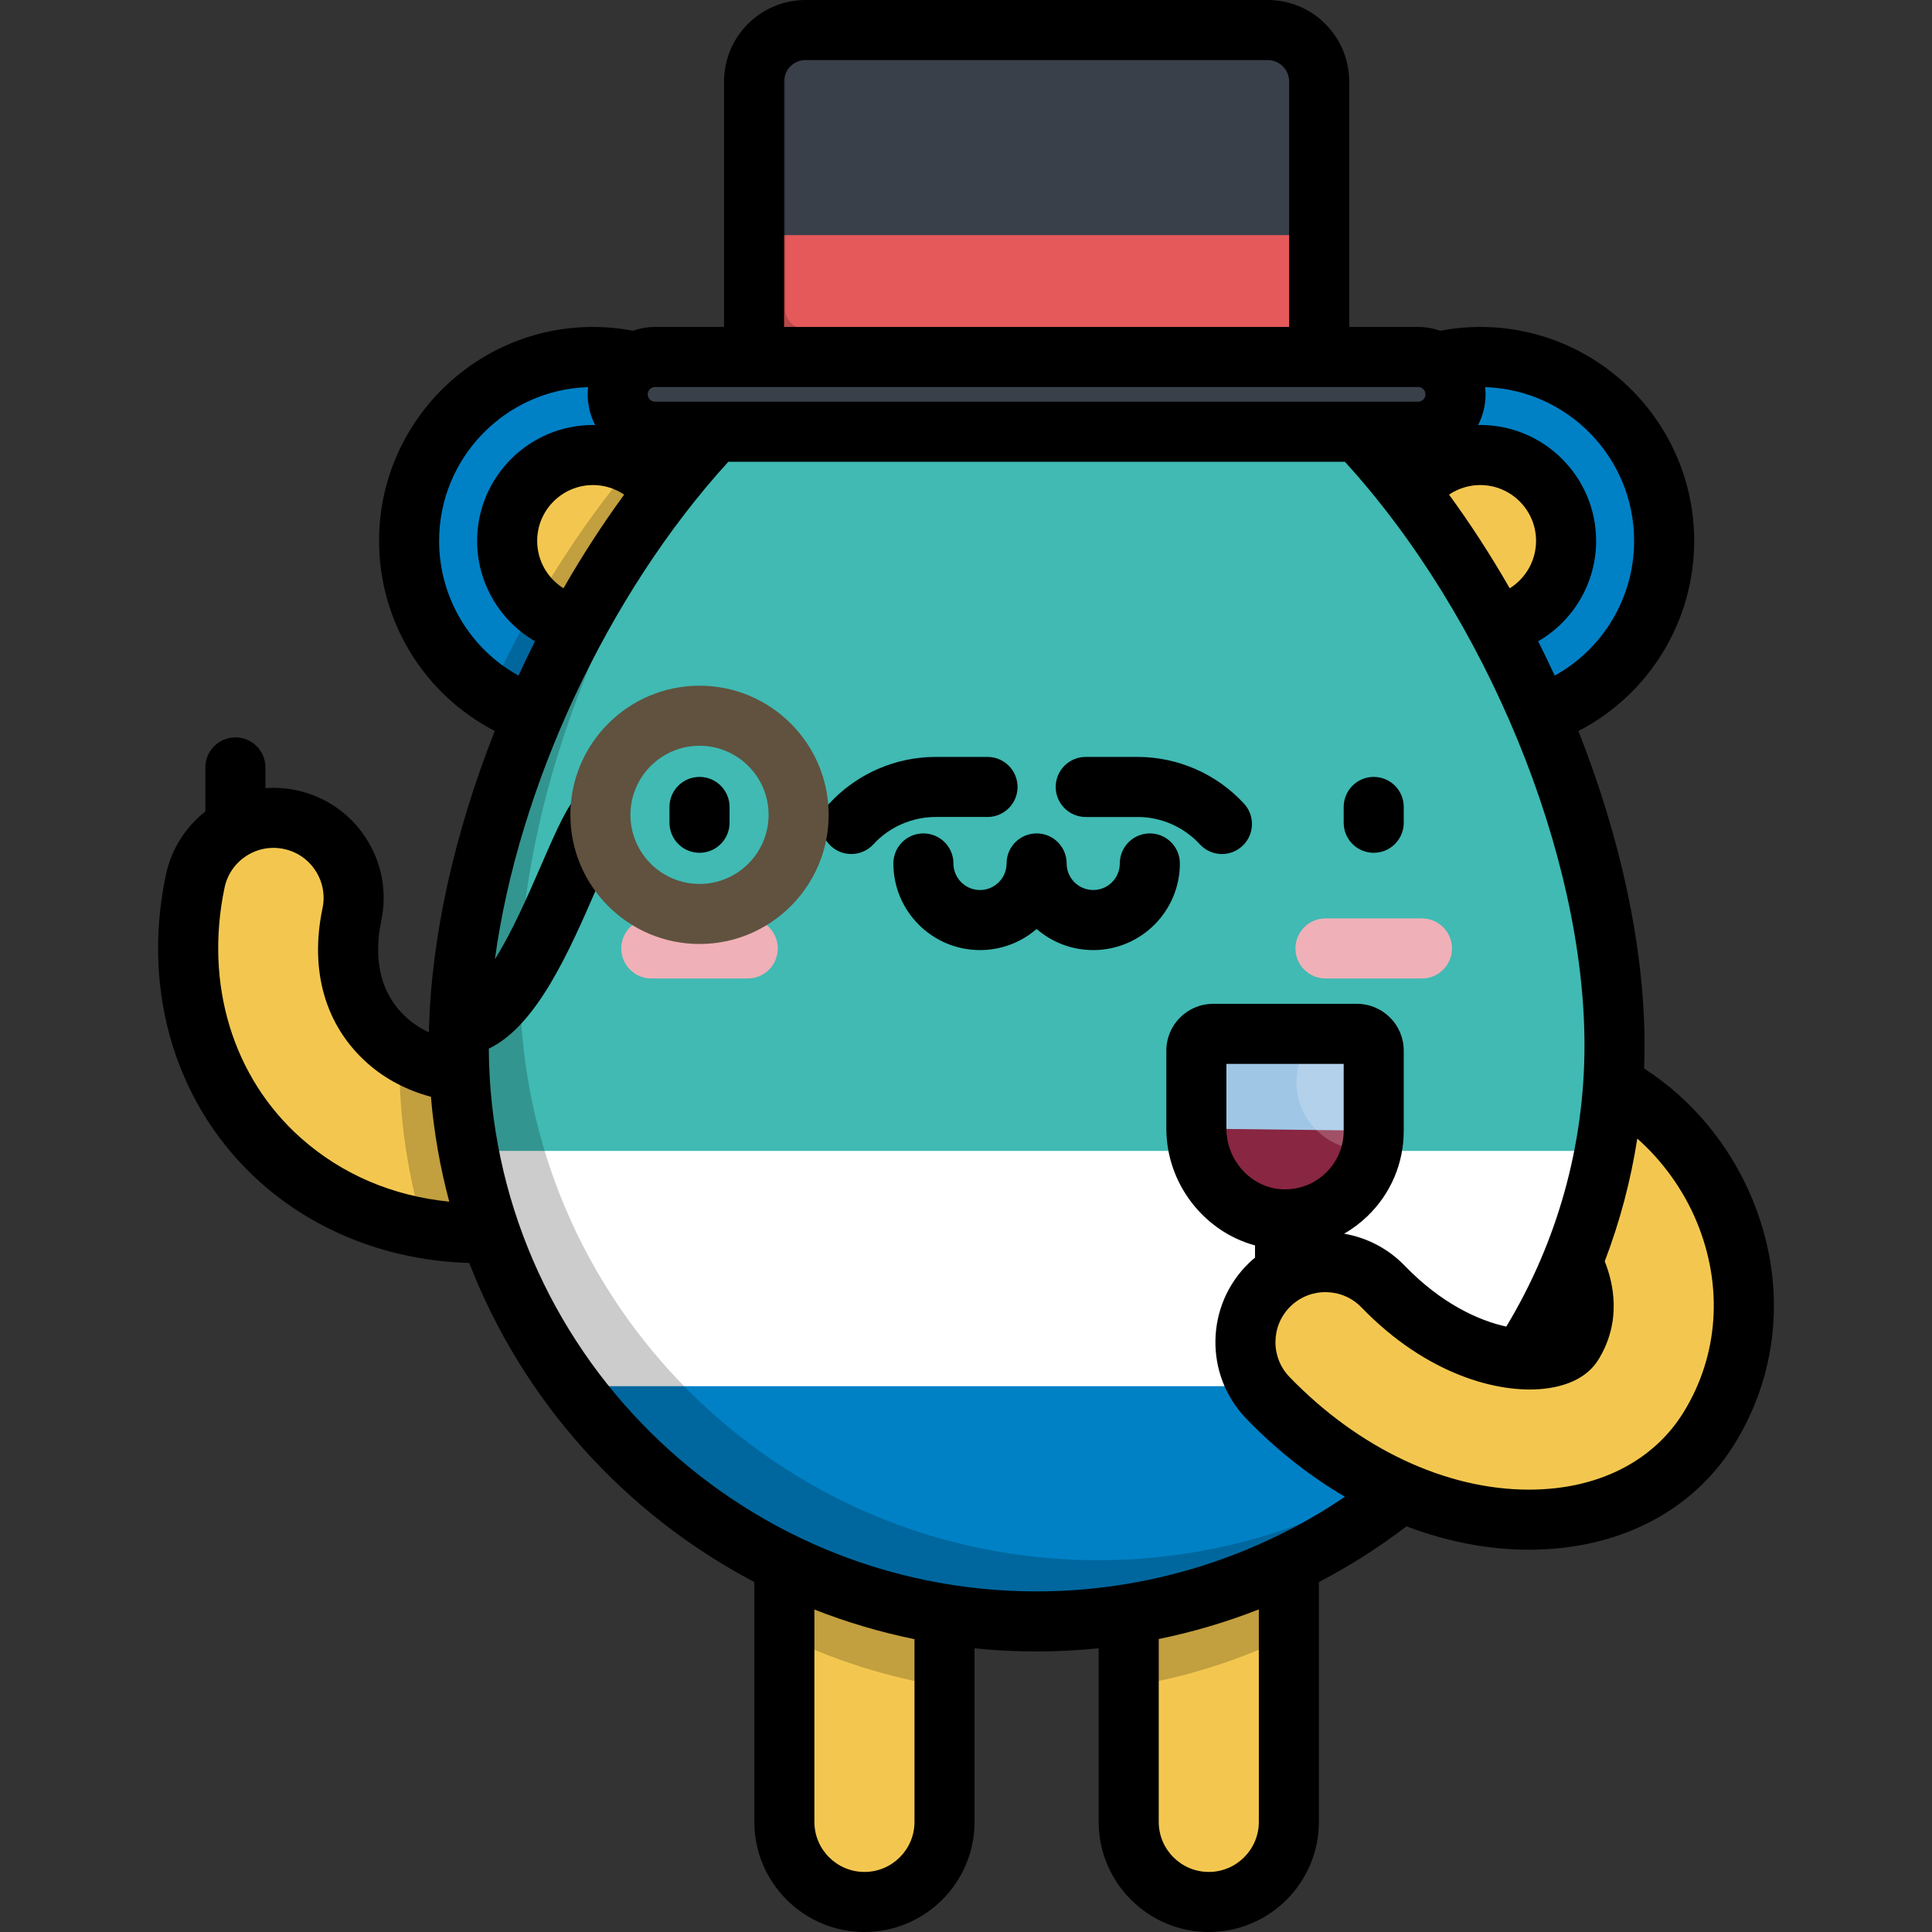 <?xml version="1.0" encoding="iso-8859-1"?>
<!-- Generator: Adobe Illustrator 19.0.0, SVG Export Plug-In . SVG Version: 6.00 Build 0)  -->
<svg xmlns="http://www.w3.org/2000/svg" xmlns:xlink="http://www.w3.org/1999/xlink" version="1.1" id="Capa_1" x="0px" y="0px" viewBox="0 0 511.999 511.999" style="enable-background:new 0 0 511.999 511.999;" xml:space="preserve">
<rect x="0" y="0" width="511.999" height="511.999" fill="#333333" stroke="none"/>
<g>
	<path style="fill:#F3C74F;" d="M434.82,388.577c-3.815,0-7.675-1.028-11.157-3.184c-9.964-6.172-13.036-19.254-6.864-29.217   c4.676-7.548,2.621-15.277,0.979-19.212c-2.871-6.884-8.689-12.404-14.474-13.733c-11.424-2.625-18.555-14.013-15.931-25.436   c2.625-11.423,14.016-18.553,25.436-15.93c19.085,4.385,36,19.238,44.143,38.761c8.132,19.498,6.649,40.602-4.07,57.904   C448.863,385.01,441.923,388.577,434.82,388.577z"/>
	<path style="fill:#F3C74F;" d="M320.341,504.042c-11.721,0-21.222-9.501-21.222-21.222v-80.362   c0-11.721,9.501-21.222,21.222-21.222s21.222,9.501,21.222,21.222v80.362C341.563,494.541,332.062,504.042,320.341,504.042z"/>
</g>
<path style="opacity:0.2;enable-background:new    ;" d="M320.341,381.235c-11.721,0-21.222,9.501-21.222,21.222v44.509  c14.985-2.393,29.245-6.948,42.444-13.343v-31.164C341.563,390.737,332.062,381.235,320.341,381.235z"/>
<path style="fill:#F3C74F;" d="M229.087,504.042c-11.721,0-21.222-9.501-21.222-21.222v-80.362c0-11.721,9.501-21.222,21.222-21.222  s21.222,9.501,21.222,21.222v80.362C250.309,494.541,240.808,504.042,229.087,504.042z"/>
<path style="opacity:0.2;enable-background:new    ;" d="M229.087,381.235c-11.721,0-21.222,9.501-21.222,21.222v31.164  c13.199,6.395,27.459,10.951,42.444,13.343v-44.509C250.309,390.737,240.808,381.235,229.087,381.235z"/>
<path style="fill:#F3C74F;" d="M127.054,326.8c-19.816,0-38.332-6.588-52.605-19.27c-20.179-17.929-28.676-45.562-22.73-73.92  c2.406-11.472,13.655-18.822,25.125-16.415c11.472,2.406,18.821,13.654,16.415,25.125c-2.866,13.669,0.466,25.56,9.381,33.482  c10.036,8.917,25.681,10.994,41.847,5.554c11.111-3.739,23.144,2.237,26.882,13.345s-2.237,23.144-13.345,26.882  C147.624,325.083,137.169,326.8,127.054,326.8z"/>
<path style="opacity:0.2;enable-background:new    ;" d="M171.371,294.701c-3.737-11.109-15.771-17.085-26.882-13.345  c-14.522,4.886-28.607,3.69-38.599-3.062c-0.023,1.107-0.042,2.211-0.042,3.306c0,15.274,2.26,30.021,6.446,43.936  c4.806,0.837,9.741,1.264,14.761,1.264c10.115,0,20.57-1.717,30.971-5.217C169.134,317.845,175.109,305.81,171.371,294.701z"/>
<circle style="fill:#0081C6;" cx="392.277" cy="143.343" r="48.741"/>
<circle style="fill:#F3C74F;" cx="392.277" cy="143.343" r="22.756"/>
<circle style="fill:#0081C6;" cx="157.159" cy="143.343" r="48.741"/>
<circle style="fill:#F3C74F;" cx="157.159" cy="143.343" r="22.756"/>
<path style="opacity:0.2;enable-background:new    ;" d="M185.968,104.036c-22.916,20.712-42.354,49.223-56.161,79.655  c7.798,5.296,17.21,8.392,27.348,8.392c26.919,0,48.741-21.822,48.741-48.741C205.896,127.205,198.049,112.907,185.968,104.036z"/>
<path style="fill:#40BAB3;" d="M427.862,277.002c0-84.331-70.305-205.819-153.148-205.819S121.566,192.672,121.566,277.002  s68.567,152.695,153.148,152.695S427.862,361.333,427.862,277.002z"/>
<g>
	<path style="fill:#F0B0B7;" d="M198.164,259.305h-25.567c-4.395,0-7.958-3.563-7.958-7.958c0-4.395,3.563-7.958,7.958-7.958h25.567   c4.395,0,7.958,3.563,7.958,7.958C206.123,255.742,202.56,259.305,198.164,259.305z"/>
	<path style="fill:#F0B0B7;" d="M376.831,259.305h-25.567c-4.396,0-7.958-3.563-7.958-7.958c0-4.395,3.562-7.958,7.958-7.958h25.567   c4.396,0,7.958,3.563,7.958,7.958C384.789,255.742,381.227,259.305,376.831,259.305z"/>
</g>
<path style="fill:#FFFFFF;" d="M124.146,305.007c13.193,70.954,75.582,124.69,150.568,124.69s137.376-53.736,150.568-124.69H124.146  z"/>
<path style="fill:#0081C6;" d="M151.257,367.351c27.874,37.805,72.787,62.345,123.457,62.345s95.584-24.54,123.457-62.345H151.257z"/>
<path style="opacity:0.2;enable-background:new    ;" d="M290.954,413.457c-84.581,0-153.148-68.363-153.148-152.695  c0-50.77,25.488-114.996,63.846-158.084c-47.24,41.701-80.085,116.687-80.085,174.323c0,84.331,68.567,152.695,153.148,152.695  c46.504,0,88.161-20.67,116.248-53.292C364.129,399.492,329.178,413.457,290.954,413.457z"/>
<path style="fill:#394049;" d="M335.953,7.958H213.475c-7.533,0-13.639,6.107-13.639,13.639v73.003h149.758V21.598  C349.593,14.065,343.487,7.958,335.953,7.958z"/>
<rect x="199.837" y="62.312" style="fill:#E6595A;" width="149.752" height="32.289"/>
<path style="fill:#394049;" d="M375.826,114.409H173.602c-5.47,0-9.904-4.434-9.904-9.904l0,0c0-5.47,4.434-9.904,9.904-9.904  h202.224c5.47,0,9.904,4.434,9.904,9.904l0,0C385.73,109.975,381.296,114.409,375.826,114.409z"/>
<path style="fill:#A0C6E6;" d="M364.048,299.651c0,13.262-10.987,23.956-24.353,23.482c-12.732-0.453-22.64-11.304-22.64-24.044  v-20.671c0-2.448,1.984-4.433,4.433-4.433h38.128c2.448,0,4.433,1.984,4.433,4.433v21.234H364.048z"/>
<path style="fill:#892641;" d="M364.048,299.651c0,13.262-10.987,23.956-24.353,23.482c-12.732-0.453-22.64-11.304-22.64-24.044  L364.048,299.651z"/>
<path style="opacity:0.2;fill:#FFFFFF;enable-background:new    ;" d="M359.616,273.983H348.84  c-3.252,3.263-5.263,7.763-5.263,12.733c0,9.963,8.076,18.039,18.039,18.039c0.641,0,1.272-0.036,1.895-0.101  c0.35-1.613,0.538-3.286,0.538-5.003v-21.235C364.048,275.969,362.063,273.983,359.616,273.983z"/>
<path style="fill:#F3C74F;" d="M405.192,402.729c-23.953,0-49.312-11.719-69.191-32.298c-8.143-8.429-7.91-21.864,0.519-30.008  c8.427-8.142,21.862-7.913,30.008,0.519c15.283,15.821,32.028,20.222,41.731,19.182c2.437-0.261,6.787-1.122,8.54-3.952  c6.172-9.964,19.255-13.037,29.217-6.863c9.964,6.172,13.037,19.254,6.864,29.217c-8.346,13.471-22.587,21.923-40.1,23.799  C410.272,402.597,407.739,402.729,405.192,402.729z"/>
<path style="opacity:0.2;enable-background:new    ;" d="M213.322,87.173c-2.868,0-5.193-2.325-5.193-5.193V14.17  c0-1.984,0.433-3.863,1.195-5.563c-5.502,1.757-9.488,6.907-9.488,12.991v73.003h149.758v-7.428  C349.593,87.173,213.322,87.173,213.322,87.173z"/>
<path d="M364.049,225.998c4.396,0,7.958-3.563,7.958-7.958v-4.192c0-4.395-3.562-7.958-7.958-7.958s-7.958,3.563-7.958,7.958v4.192  C356.091,222.434,359.653,225.998,364.049,225.998z M464.295,317.561c-5.939-14.241-15.998-26.287-28.597-34.408  c0.077-2.046,0.122-4.096,0.122-6.151c0-26.04-6.42-55.173-17.528-83.273c18.637-9.616,30.682-28.942,30.682-50.386  c0-31.264-25.436-56.7-56.7-56.7c-3.564,0-7.115,0.346-10.596,1.005c-1.837-0.64-3.8-1.005-5.852-1.005h-18.275V21.598  C357.552,9.689,347.863,0,335.953,0H213.475c-11.909,0-21.598,9.689-21.598,21.598v65.045h-18.275c-2.051,0-4.015,0.365-5.852,1.005  c-3.481-0.658-7.032-1.005-10.596-1.005c-31.264,0-56.7,25.436-56.7,56.7c0,21.438,12.037,40.76,30.666,50.378  c-10.619,26.865-16.928,54.671-17.457,79.856c-2.125-0.997-4.061-2.235-5.737-3.724c-8.576-7.62-8.474-18.29-6.878-25.899  c1.6-7.628,0.133-15.423-4.131-21.949c-4.263-6.525-10.812-10.999-18.44-12.598c-2.712-0.569-5.444-0.742-8.134-0.548v-5.486  c0-4.395-3.563-7.958-7.958-7.958s-7.958,3.563-7.958,7.958v11.679c-5.381,4.227-9.076,10.148-10.497,16.926  c-6.54,31.186,2.895,61.654,25.233,81.502c14.807,13.158,34.322,20.627,55.198,21.221c14.112,36.442,41.18,66.505,75.546,84.549  v63.57c0,16.089,13.09,29.18,29.18,29.18s29.18-13.091,29.18-29.18v-45.995c5.408,0.55,10.895,0.831,16.447,0.831  c5.509,0,10.998-0.291,16.447-0.851v46.015c0,16.089,13.091,29.18,29.18,29.18s29.18-13.091,29.18-29.18v-63.55  c8.123-4.24,15.896-9.178,23.218-14.778c10.665,4.053,21.644,6.197,32.453,6.197c2.833,0,5.672-0.151,8.436-0.447  c20.007-2.143,36.35-11.917,46.018-27.522c0.02-0.032,0.038-0.063,0.058-0.096C471.738,363.129,473.413,339.421,464.295,317.561z   M79.736,301.58c-18.018-16.01-25.58-40.809-20.228-66.338c0.728-3.468,2.761-6.445,5.728-8.383  c2.966-1.939,6.507-2.605,9.975-1.877c3.468,0.727,6.445,2.761,8.383,5.727s2.604,6.509,1.877,9.976  c-3.476,16.582,0.745,31.165,11.884,41.064c4.694,4.171,10.433,7.193,16.842,8.906c0.807,9.524,2.452,18.813,4.86,27.796  C104.05,316.959,90.552,311.193,79.736,301.58z M393.688,104.505c0-0.646-0.039-1.284-0.106-1.913  c21.884,0.695,39.475,18.701,39.475,40.75c0,15.031-8.227,28.615-21.049,35.7c-1.406-3.056-2.869-6.088-4.38-9.096  c9.279-5.363,15.36-15.385,15.36-26.604c0-16.936-13.777-30.714-30.713-30.714c-0.19,0-0.378,0.014-0.568,0.017  C392.965,110.201,393.688,107.439,393.688,104.505z M392.274,128.544c8.159,0,14.797,6.638,14.797,14.798  c0,5.235-2.748,9.924-6.978,12.562c-4.959-8.643-10.338-16.968-16.081-24.829C386.424,129.453,389.29,128.544,392.274,128.544z   M207.794,21.598c0-3.132,2.549-5.681,5.681-5.681h122.478c3.132,0,5.681,2.549,5.681,5.681v65.045h-133.84V21.598z   M173.602,102.559h202.224c1.074,0,1.946,0.873,1.946,1.946s-0.872,1.945-1.946,1.945H173.602c-1.073,0-1.946-0.872-1.946-1.945  S172.529,102.559,173.602,102.559z M116.372,143.342c0-22.05,17.591-40.055,39.474-40.75c-0.067,0.629-0.106,1.266-0.106,1.913  c0,2.933,0.724,5.696,1.982,8.14c-0.189-0.003-0.377-0.017-0.567-0.017c-16.936,0-30.714,13.778-30.714,30.714  c0,11.215,6.076,21.233,15.348,26.597c-1.512,3.007-2.973,6.041-4.379,9.097C124.593,171.951,116.372,158.371,116.372,143.342z   M165.413,131.075c-5.745,7.861-11.13,16.182-16.089,24.822c-4.223-2.639-6.967-7.324-6.967-12.555  c0-8.16,6.638-14.798,14.798-14.798C160.137,128.544,163.002,129.453,165.413,131.075z M242.351,482.82  c0,7.313-5.95,13.264-13.264,13.264c-7.314,0-13.264-5.951-13.264-13.264v-56.278c8.514,3.346,17.381,5.99,26.527,7.856V482.82z   M333.605,482.82c0,7.313-5.95,13.264-13.264,13.264s-13.264-5.951-13.264-13.264v-48.463c9.059-1.857,17.936-4.485,26.527-7.847  V482.82z M274.714,421.739c-79.758,0-144.692-64.445-145.178-143.842c12.703-6.033,21.358-25.908,28.538-42.412  c2.285-5.25,5.414-12.441,6.741-13.993l-0.074,0.079l-11.254-11.254c-3.077,3.077-5.547,8.568-10.007,18.819  c-3.599,8.271-7.677,17.646-12.241,24.924c-0.029,0.045-0.054,0.083-0.082,0.127c6.211-45.649,29.82-96.711,61.863-131.818h163.385  c37.498,41.085,63.499,104.161,63.499,154.635c0,26.426-7.153,52.092-20.723,74.557c-7.319-1.605-17.209-6.083-26.93-16.145  c-4.478-4.634-10.131-7.458-16.044-8.468c2.216-1.278,4.292-2.834,6.184-4.659c6.2-5.982,9.615-14.021,9.615-22.635v-21.235  c0-6.832-5.558-12.391-12.391-12.391h-38.128c-6.832,0-12.391,5.559-12.391,12.391v20.671c0,14.658,10.055,27.315,23.497,30.957  v3.23c-0.545,0.455-1.083,0.925-1.602,1.426c-11.571,11.179-11.892,29.687-0.714,41.261c7.996,8.278,16.834,15.23,26.144,20.688  C332.46,412.901,303.887,421.739,274.714,421.739z M356.091,281.942v17.71c0,4.255-1.687,8.227-4.751,11.183  c-3.06,2.954-7.098,4.495-11.363,4.345c-8.251-0.293-14.965-7.513-14.965-16.092v-17.146H356.091z M446.119,374.327h0.001  c-0.017,0.025-0.032,0.051-0.048,0.077c-7.031,11.299-19.153,18.405-34.142,20.01c-2.204,0.237-4.471,0.355-6.74,0.355  c-21.998,0-45.131-10.887-63.467-29.868c-5.082-5.261-4.935-13.674,0.325-18.755c5.26-5.082,13.674-4.934,18.755,0.325  c17.261,17.867,36.275,22.853,48.303,21.567c6.801-0.729,11.799-3.383,14.457-7.674c0.018-0.029,0.036-0.058,0.054-0.088  c6.338-10.311,3.844-20.571,1.65-26.012c4.015-10.495,6.9-21.395,8.63-32.536c6.714,5.959,12.206,13.562,15.707,21.958  C456.734,340.781,455.464,359.237,446.119,374.327z M304.718,220.862c-4.396,0-7.958,3.563-7.958,7.958  c0,3.884-3.16,7.044-7.044,7.044c-3.884,0-7.044-3.16-7.044-7.044c0-4.395-3.562-7.958-7.958-7.958s-7.958,3.563-7.958,7.958  c0,3.884-3.16,7.044-7.044,7.044c-3.884,0-7.042-3.16-7.042-7.044c0-4.395-3.563-7.958-7.958-7.958  c-4.395,0-7.958,3.563-7.958,7.958c0,12.66,10.299,22.96,22.959,22.96c5.729,0,10.975-2.109,15.002-5.592  c4.027,3.483,9.272,5.592,15.002,5.592c12.66,0,22.96-10.3,22.96-22.96C312.676,224.425,309.113,220.862,304.718,220.862z   M287.728,216.508h13.75c6.251,0,12.261,2.639,16.489,7.242c1.568,1.707,3.712,2.573,5.861,2.573c1.925,0,3.854-0.694,5.382-2.098  c3.237-2.974,3.45-8.008,0.475-11.244c-7.235-7.873-17.517-12.388-28.209-12.388h-13.75c-4.396,0-7.958,3.563-7.958,7.958  C279.769,212.946,283.332,216.508,287.728,216.508z M185.38,205.889c-4.395,0-7.958,3.563-7.958,7.958v4.192  c0,4.395,3.563,7.958,7.958,7.958c4.395,0,7.958-3.563,7.958-7.958v-4.192C193.339,209.452,189.775,205.889,185.38,205.889z   M261.7,216.508c4.396,0,7.958-3.563,7.958-7.958c0-4.395-3.562-7.958-7.958-7.958h-13.75c-10.693,0-20.974,4.515-28.209,12.388  c-2.974,3.236-2.761,8.271,0.475,11.244c1.529,1.405,3.458,2.098,5.383,2.098c2.15,0,4.292-0.866,5.861-2.573  c4.228-4.602,10.239-7.242,16.489-7.242h13.75V216.508z"/>
<path style="fill:#60523F;" d="M185.38,250.167c-18.872,0-34.225-15.353-34.225-34.225s15.353-34.225,34.225-34.225  s34.225,15.353,34.225,34.225S204.252,250.167,185.38,250.167z M185.38,197.634c-10.095,0-18.308,8.213-18.308,18.308  s8.213,18.308,18.308,18.308c10.095,0,18.308-8.213,18.308-18.308S195.476,197.634,185.38,197.634z"/>
<g>
</g>
<g>
</g>
<g>
</g>
<g>
</g>
<g>
</g>
<g>
</g>
<g>
</g>
<g>
</g>
<g>
</g>
<g>
</g>
<g>
</g>
<g>
</g>
<g>
</g>
<g>
</g>
<g>
</g>
</svg>
